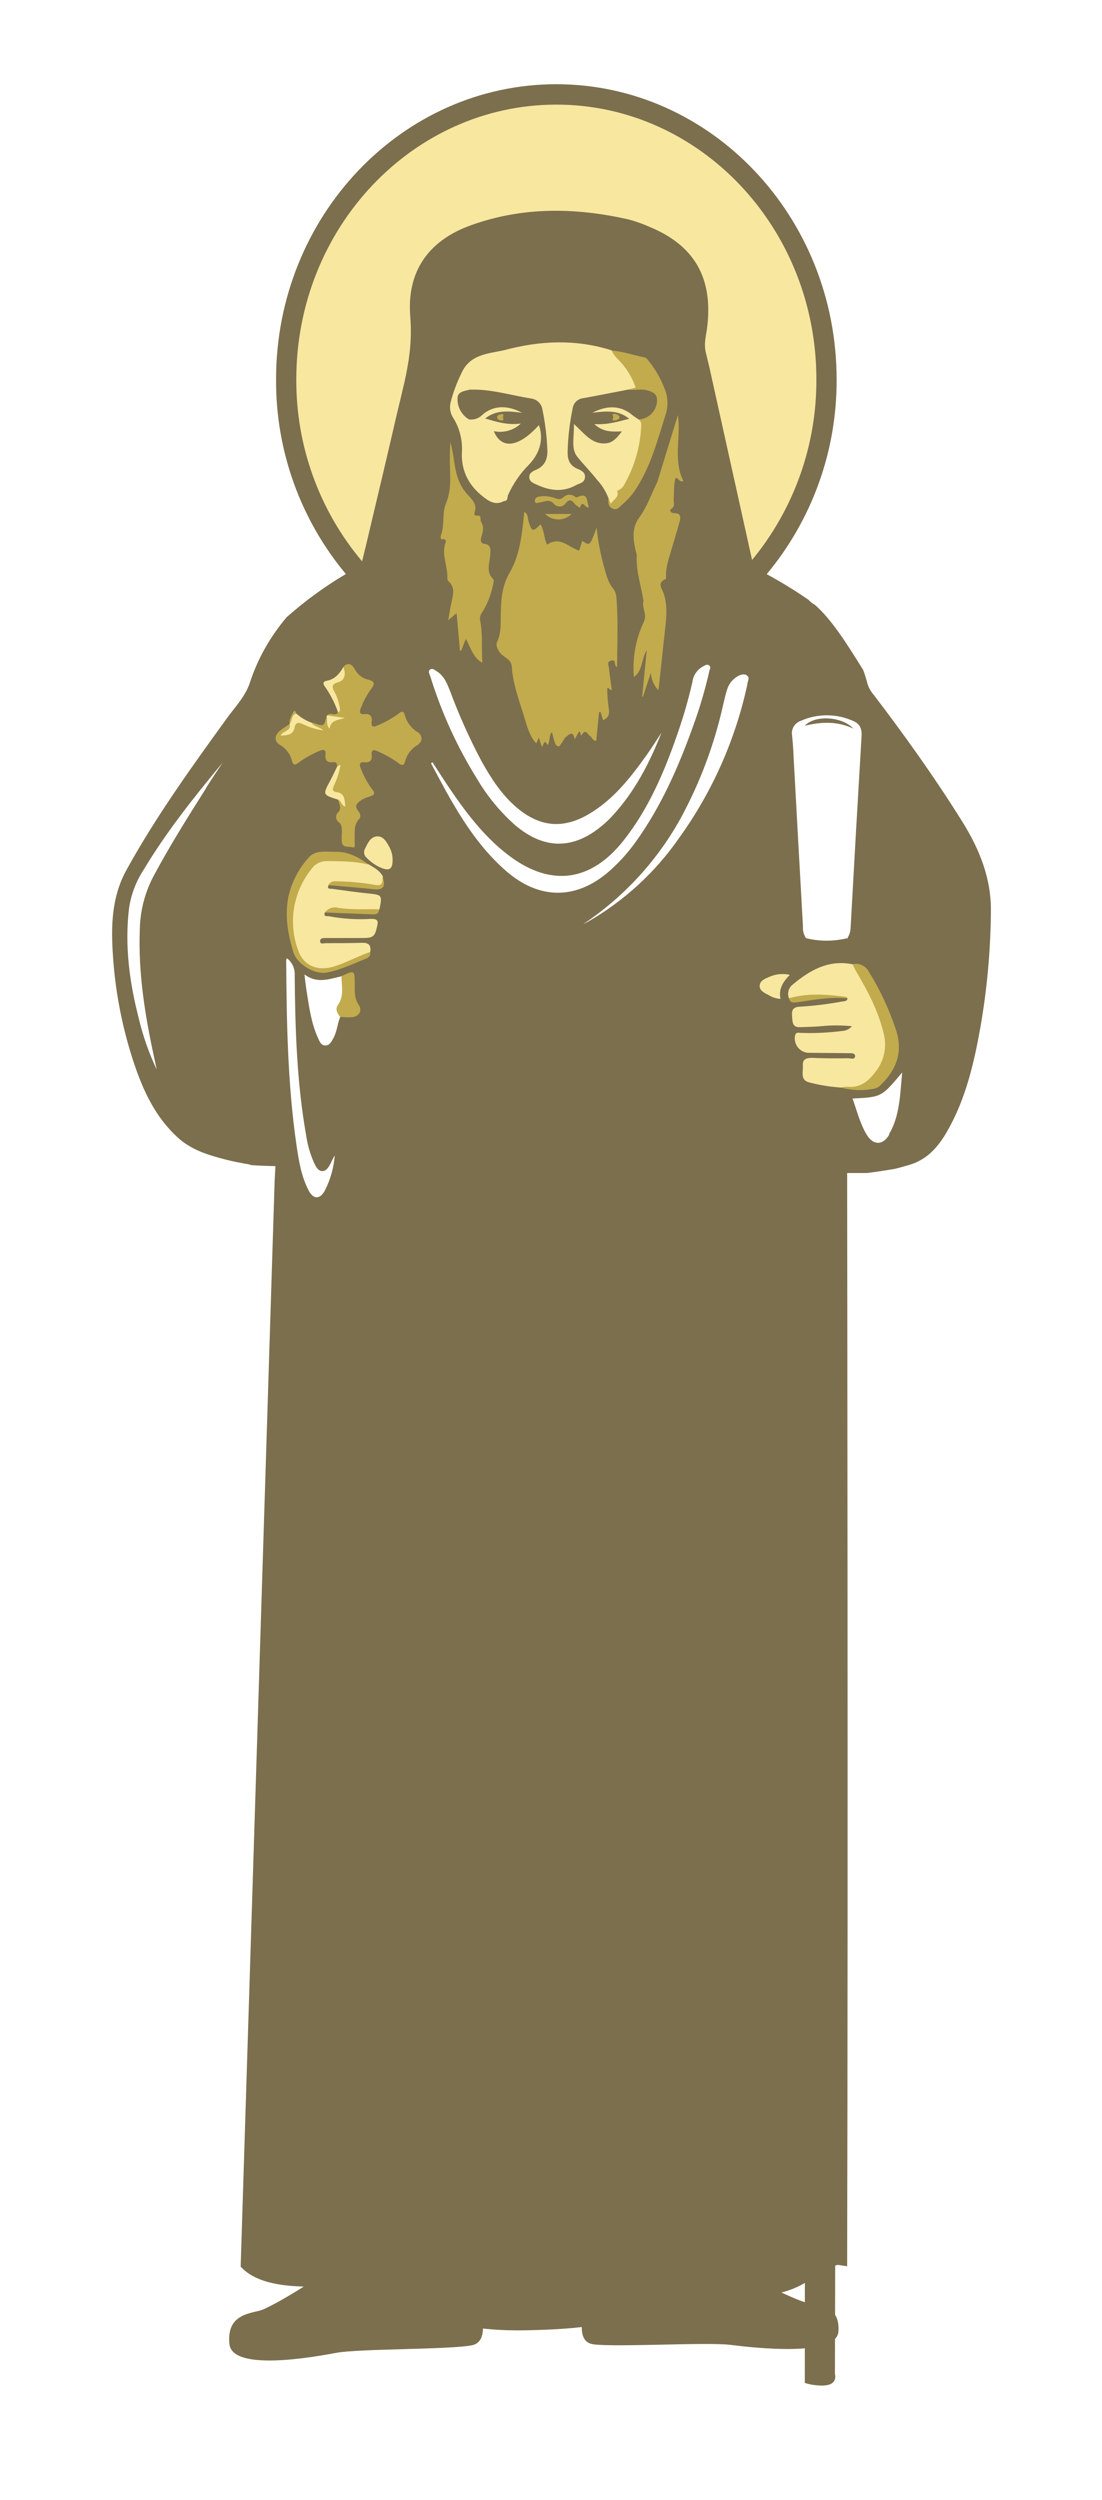 <svg width="415" height="941" viewBox="0 0 415 941" fill="none" xmlns="http://www.w3.org/2000/svg">
<path d="M179.366 864.561C179.366 864.561 185.967 881.071 177.842 882.783C169.716 884.494 135.387 884.034 126.657 885.659C117.927 887.284 87.395 892.764 86.388 882.308C85.381 871.852 92.86 870.99 97.893 869.753C102.927 868.516 147.395 842.715 154.601 822.566C161.806 802.417 182.947 836.2 179.366 864.561Z" fill="#7C6F4E"/>
<path d="M221.332 865.841C221.332 865.841 215.105 881.258 223.36 882.437C231.615 883.617 266.333 881.56 275.134 882.667C283.936 883.775 315.029 887.298 315.734 877.691C316.439 868.084 308.874 867.624 303.783 866.761C298.692 865.898 253.03 844.426 245.192 826.305C237.353 808.184 216.917 840.025 221.332 865.841Z" fill="#7C6F4E"/>
<path d="M300.516 191.134L281.337 217.287L139.24 219.902L123.548 198.98L112.215 176.314L107.856 144.93L112.215 108.316L132.266 70.831L165.393 44.678L195.904 36.832H229.031L267.389 53.395L297.901 88.266L310.105 125.752V158.007L300.516 191.134Z" fill="#F8E79F"/>
<path d="M256.928 141.443L270.876 229.491L259.543 245.183L242.108 270.464L224.673 297.489H191.546L177.597 264.362L149.701 226.004L162.777 141.443H256.928Z" fill="#C2AB4D"/>
<path d="M362.345 309.21C352.048 292.714 340.772 276.937 329.008 261.52C327.948 260.314 327.154 258.897 326.678 257.363C326.242 255.624 325.709 253.91 325.082 252.229C318.941 242.306 313.073 233.015 306.832 227.636C305.946 227.144 305.144 226.513 304.459 225.767C299.394 222.278 294.147 219.061 288.739 216.131C305.884 195.549 315.206 169.571 315.058 142.784C315.058 81.532 267.713 31.699 209.51 31.699C151.307 31.699 103.963 81.475 103.963 142.726C103.776 169.513 113.085 195.499 130.238 216.073C122.3 220.775 114.83 226.227 107.932 232.354C106.503 234.02 105.159 235.758 103.905 237.56C99.737 243.401 96.47 249.834 94.212 256.644C92.486 262.109 88.646 265.935 85.496 270.293C72.121 288.773 58.789 307.254 47.701 327.331C41.948 337.686 41.79 348.659 42.538 359.848C43.364 372.367 45.647 384.747 49.341 396.737C53.022 408.588 57.711 419.892 67.16 428.377C72.15 432.878 78.32 434.748 84.576 436.388C87.539 437.164 90.544 437.739 93.564 438.257C93.938 438.318 94.3 438.429 94.643 438.588C100.108 438.947 103.718 438.947 103.718 438.947L103.43 444.297L90.631 853.214C101.029 864.633 127.75 859.427 136.997 860.275C156.183 862.044 156.082 878.065 198.566 877.174C242.631 876.239 232.32 869.005 254.166 865.668C276.011 862.332 272.157 866.215 288.509 864.043C304.861 861.872 306.544 854.767 315.504 852.538C315.504 852.538 318.97 853.084 319.027 853.084C319.401 703.859 319.027 444.312 319.027 441.551H326.434C326.434 441.551 330.676 441.076 336.918 439.997C338.802 439.552 340.672 439.019 342.556 438.459C349.157 436.459 353.27 431.785 356.549 426.105C363.625 413.894 366.789 400.318 369.234 386.569C371.694 372.412 373.007 358.08 373.16 343.711C373.448 330.912 368.946 319.795 362.345 309.21ZM77.586 296.726C70.669 307.642 63.794 318.601 57.697 330.034C54.516 336.14 52.788 342.898 52.648 349.781C52.016 366.018 54.547 381.895 57.97 397.686C58.329 399.326 58.674 400.965 59.034 402.619C56.096 396.434 53.82 389.954 52.246 383.29C48.751 369.671 46.91 355.965 48.607 341.799C49.375 336.702 51.224 331.828 54.029 327.503C62.658 313.121 73.128 299.977 83.857 287.047C81.685 290.269 79.571 293.476 77.514 296.726H77.586ZM122.314 448.195C120.444 451.56 117.999 451.531 116.201 448.065C113.455 442.759 112.505 436.891 111.657 431.052C108.291 407.926 107.946 384.613 107.774 361.286C107.774 361.128 107.961 360.97 108.104 360.739C109.048 361.477 109.802 362.43 110.302 363.518C110.803 364.607 111.035 365.799 110.981 366.996C111.153 387.13 111.743 407.38 115.295 427.399C115.814 431.004 116.836 434.518 118.33 437.84C118.977 439.178 119.768 440.788 121.364 440.831C122.961 440.875 123.896 439.12 124.629 437.696C125.056 436.736 125.536 435.799 126.067 434.892C125.704 439.53 124.429 444.051 122.314 448.195ZM129.03 376.372C128.307 378.445 127.994 380.638 128.11 382.83C127.045 385.375 126.945 388.209 125.607 390.668C124.874 392.02 124.169 393.544 122.515 393.544C120.861 393.544 120.358 392.005 119.782 390.769C117.194 385.174 116.432 379.091 115.468 373.079C115.152 371.209 114.979 369.325 114.648 366.794C119.567 370.462 124.155 368.462 128.728 367.456C129.426 368.83 129.815 370.34 129.867 371.881C129.919 373.421 129.634 374.954 129.03 376.372ZM161.878 252.1C162.841 251.294 163.863 252.315 164.754 252.876C167.386 254.617 168.436 257.493 169.543 260.269C172.898 269.305 176.852 278.107 181.38 286.616C184.989 293.073 188.987 299.257 194.697 304.075C203.254 311.266 211.955 312.158 221.663 306.492C230.953 301.055 237.483 292.699 243.624 284.056C245.522 281.381 247.262 278.577 249.089 275.83C244.573 287.335 238.935 298.15 230.508 307.239C229.274 308.564 227.953 309.803 226.553 310.95C215.795 319.881 204.836 319.751 194.093 310.691C188.415 305.676 183.562 299.799 179.711 293.275C172.212 281.252 166.296 268.312 162.108 254.775C161.835 253.912 161.087 252.747 161.878 252.1ZM169.4 174.237C169.4 171.677 169.4 169.103 169.601 166.471C171.442 172.626 170.78 179.544 175.052 184.923C177.205 190.854 178.569 197.044 179.107 203.331C179.251 204.51 179.107 205.805 180.646 206.136C182.616 206.581 182.415 207.718 181.423 208.897C180.703 209.618 180.286 210.587 180.257 211.605C180.227 212.624 180.588 213.615 181.264 214.376C183.091 217.138 182.055 220.043 180.589 222.56C179.947 223.414 179.556 224.431 179.459 225.495C179.363 226.559 179.564 227.629 180.042 228.586C180.847 230.024 180.128 231.778 180.761 233.26C181.897 238.638 181.25 244.089 181.667 249.482C178.144 247.627 177.353 243.873 175.411 240.494L173.685 244.909H173.211C172.808 240.35 172.405 235.805 171.959 230.8L168.795 233.49C169.284 230.757 169.572 228.6 170.061 226.5C170.708 223.753 171.413 221.064 168.896 218.82C168.606 218.498 168.451 218.075 168.465 217.641C168.652 213.398 166.451 209.343 167.544 204.999C167.717 204.28 168.637 202.756 166.437 202.986C165.761 202.986 165.919 201.85 166.092 201.361C167.53 197.535 166.422 193.192 167.889 189.654C170.061 184.477 169.543 179.4 169.4 174.237ZM188.858 158.316C188.168 158.23 187.262 157.957 187.204 157.108C187.147 156.26 188.125 156.073 188.772 155.915C189.937 155.627 189.505 156.49 189.405 157.195C189.333 157.497 190.124 158.417 188.858 158.288V158.316ZM187.247 241.529C188.8 238.149 188.527 234.626 188.585 231.088C188.685 225.666 188.973 220.618 191.979 215.469C195.617 209.228 196.509 201.677 197.271 194.386C197.271 193.882 197.372 193.365 197.43 192.746C199.012 193.48 198.652 195.033 199.012 196.14C200.306 200.225 200.55 200.34 203.571 197.377C205.009 199.793 204.836 202.785 206.044 205.028C210.862 201.663 214.156 206.049 218.082 207.257C218.484 206.049 218.873 204.841 219.275 203.604C222.152 205.546 222.152 205.546 224.683 198.628C225.149 203.131 225.952 207.592 227.085 211.975C228.077 215.34 228.652 218.835 230.997 221.682C231.684 222.643 232.079 223.782 232.133 224.961C232.852 233.59 232.435 242.335 232.363 251.122C230.925 250.431 232.363 248.087 230.134 248.662C228.336 249.137 229.242 250.575 229.343 251.611C229.616 254.358 230.033 257.105 230.364 259.607C229.788 260.456 228.509 257.22 228.695 260.225C228.739 262.373 228.922 264.516 229.242 266.64C229.63 268.754 229.242 270.192 227.085 271.084C226.797 270.077 226.495 269.07 226.193 268.078H225.589C225.244 271.654 224.894 275.24 224.539 278.835C223.101 278.936 222.957 277.397 222.123 276.98C221.289 276.563 220.685 274.104 219.103 276.606C218.542 277.512 218.858 275.398 218.01 275.427L216.413 278.303C215.766 274.722 214.271 276.549 213.149 277.397C212.444 277.929 212.113 278.936 211.524 279.655C210.934 280.374 210.819 281.237 209.913 280.863C209.438 280.676 209.093 279.928 208.906 279.353C208.489 278.145 208.216 276.894 207.856 275.571C206.548 277.009 207.281 278.922 206.246 280.504C204.894 277.843 204.807 280.331 204.074 281.165C203.7 280.015 203.384 279.08 202.923 277.656C202.506 278.634 202.262 279.181 202.003 279.799C201.802 279.648 201.614 279.479 201.442 279.296C198.896 276.017 198.12 271.99 196.883 268.164C195.071 262.555 193.144 256.946 192.741 251.007C192.54 247.958 189.635 247.526 188.254 245.642C187.233 244.118 186.629 242.838 187.247 241.5V241.529ZM201.428 188.619C201.404 188.24 201.519 187.866 201.752 187.566C201.986 187.267 202.32 187.063 202.693 186.994C204.774 186.571 206.931 186.74 208.921 187.482C210.057 187.871 210.963 188.23 212.099 187.252C212.641 186.661 213.386 186.296 214.186 186.23C214.985 186.163 215.781 186.4 216.413 186.893C216.658 187.08 217.089 187.296 217.276 187.195C221.72 185.009 220.857 188.921 221.749 190.805C220.584 191.898 219.405 187.554 218.427 191.121C217.616 190.733 216.892 190.185 216.298 189.51C215.234 188.072 214.342 187.928 213.077 189.381C212.829 189.765 212.49 190.083 212.09 190.306C211.69 190.528 211.242 190.649 210.784 190.658C210.327 190.666 209.874 190.562 209.466 190.355C209.059 190.147 208.708 189.842 208.446 189.467C206.792 187.727 204.922 188.964 203.139 189.136C202.478 189.223 201.571 189.855 201.428 188.619ZM231.37 155.756C232.133 155.943 233.111 156.13 233.255 156.821C233.485 157.957 232.305 158.072 231.572 158.259C230.838 158.446 230.464 158.072 230.853 157.41C231.241 156.749 230.019 155.929 231.37 155.785V155.756ZM242.315 226.227C242.631 221.682 242.675 217.095 244.688 212.866C245.111 211.877 245.211 210.78 244.976 209.731C244.455 206.354 244.756 202.9 245.853 199.664C246.832 196.06 247.316 192.339 247.291 188.604C247.377 186.274 246.888 183.916 247.492 181.6C250.081 173.144 252.679 164.687 255.287 156.231C256.51 164.587 253.375 173.072 257.344 181.068C255.575 181.629 255.661 179.803 254.396 179.918C253.648 182.492 253.921 185.253 253.691 187.943C253.59 189.18 254.424 190.531 252.742 191.596C251.879 192.128 252.742 193.192 253.792 193.163C256.539 193.063 256.38 194.774 255.877 196.586C254.957 199.88 253.935 203.159 253.001 206.438C252.066 209.717 250.728 213.14 250.815 216.764C250.815 217.195 250.815 217.929 250.685 218.001C247.219 219.281 249.391 221.783 249.923 223.351C251.692 228.686 250.771 233.936 250.196 239.257C249.463 245.959 248.758 252.661 247.981 259.837C246.237 258.053 245.217 255.686 245.119 253.193L242.114 262.282L241.826 262.21C242.42 256.4 243.001 250.585 243.566 244.765C241.452 247.929 242.2 252.359 238.72 254.832C238.115 247.701 239.405 240.537 242.459 234.065C243.811 231.304 241.653 228.888 242.315 226.213V226.227ZM190.886 328.122C182.027 320.514 175.541 311.022 169.745 300.983C167.142 296.482 164.783 291.865 162.309 287.306L162.885 286.961C165.43 290.83 167.889 294.756 170.521 298.553C176.677 307.469 183.379 315.926 192.094 322.383C207.756 333.975 222.713 331.746 234.865 316.343C244.343 304.334 250.211 290.456 255.158 276.146C257.387 269.764 259.259 263.263 260.767 256.673C260.92 255.45 261.364 254.281 262.062 253.265C262.761 252.249 263.692 251.416 264.779 250.834C265.47 250.489 266.333 249.813 267.109 250.532C267.886 251.251 267.239 251.97 267.109 252.675C265.505 259.757 263.444 266.727 260.939 273.543C255.417 288.931 248.873 303.745 239.28 317.076C236.409 321.063 233.1 324.715 229.415 327.963C217.089 338.707 203.283 338.721 190.886 328.122ZM281.491 257.392C277.022 278.303 268.26 298.058 255.762 315.408C246.755 328.392 234.962 339.202 221.246 347.048C220.714 347.35 220.167 347.609 219.621 347.882C234.794 337.767 247.336 324.179 256.208 308.246C263.56 294.776 268.983 280.339 272.315 265.36C272.761 263.49 273.178 261.592 273.753 259.78C274.362 257.588 275.801 255.72 277.766 254.573C278.917 253.969 280.254 253.452 281.333 254.3C282.411 255.149 281.649 256.314 281.433 257.32L281.491 257.392ZM283.245 210.896L267.138 138.225C266.692 136.384 266.261 134.543 265.8 132.702C264.966 129.265 265.973 126.101 266.347 122.865C268.49 104.644 261.515 92.405 244.774 85.473C242.165 84.29 239.462 83.327 236.692 82.596C216.715 78.081 196.826 77.764 177.295 84.811C161.231 90.593 153.076 102.328 154.514 119.327C154.919 124.533 154.736 129.767 153.968 134.932C153.968 135.133 153.968 135.449 153.838 135.838C153.292 139.404 152.559 142.942 151.696 146.494C150.948 149.572 150.257 152.65 149.481 155.742C146.36 169.304 142.29 186.562 139.414 198.585C138.838 201.059 138.258 203.528 137.673 205.992C137.648 206.14 137.604 206.285 137.544 206.423C137.041 208.494 136.652 210.163 136.365 211.313C120.218 192.121 111.434 167.807 111.585 142.726C111.585 85.746 155.507 39.379 209.51 39.379C263.514 39.379 307.436 85.746 307.436 142.726C307.582 167.566 299 191.667 283.188 210.824L283.245 210.896ZM319.2 353.275C319.018 353.774 318.678 354.199 318.231 354.485C317.784 354.771 317.255 354.902 316.726 354.857C313.182 355.059 309.628 355.059 306.084 354.857C305.553 354.898 305.024 354.765 304.578 354.476C304.131 354.188 303.791 353.761 303.61 353.261C302.688 351.923 302.257 350.307 302.388 348.688C301.247 328.419 300.125 308.155 299.022 287.896C298.821 284.243 298.706 280.59 298.303 276.966C298.071 275.799 298.27 274.588 298.862 273.557C299.455 272.526 300.4 271.744 301.525 271.357C304.673 269.952 308.086 269.236 311.534 269.259C314.982 269.281 318.385 270.04 321.515 271.486C323.802 272.507 324.607 274.363 324.464 276.937C323.025 301.07 321.645 325.197 320.322 349.32C320.284 350.692 319.855 352.025 319.085 353.16L319.2 353.275ZM334.89 427.097C332.388 431.311 328.749 431.181 326.261 426.91C323.773 422.639 322.767 418.281 321.055 413.506C331.971 412.974 331.971 412.974 339.751 403.698C338.932 412.068 338.917 419.978 334.775 426.982L334.89 427.097Z" fill="#7C6F4E"/>
<path d="M303.078 273.184C309.334 271.645 315.446 271.429 321.4 274.291C317.143 269.66 306.86 269.027 303.078 273.184Z" fill="#7C6F4E"/>
<path d="M315.59 415.002C315.59 413.362 314.986 412.816 313.404 412.629C310.043 412.289 306.705 411.747 303.409 411.004L303.078 896.992C304.812 897.542 306.611 897.861 308.428 897.941C316.05 898.487 314.425 893.626 314.425 893.626L315.59 415.002Z" fill="#7C6F4E"/>
<path d="M189.635 131.882C203.211 128.186 216.788 127.568 230.35 131.882C233.962 134.752 236.907 138.374 238.979 142.496C240.676 146.12 240.633 146.135 236.793 146.609C231.04 147.702 225.417 148.839 219.707 149.874C218.691 149.966 217.736 150.4 217 151.106C216.263 151.811 215.787 152.746 215.651 153.757C214.516 159.215 213.88 164.766 213.753 170.339C213.753 173.216 214.673 175.258 217.406 176.452C218.844 177.056 220.541 177.76 220.282 179.802C220.023 181.845 218.211 181.873 216.831 182.679C211.826 185.397 206.965 184.692 202.075 182.406C200.91 181.859 199.601 181.442 199.357 180.004C199.084 178.307 200.378 177.458 201.658 176.926C205.225 175.488 206.346 172.698 206.116 168.973C205.896 164.048 205.29 159.148 204.304 154.318C204.171 153.22 203.673 152.198 202.891 151.416C202.109 150.634 201.088 150.137 199.99 150.003C192.411 148.81 184.99 146.437 177.195 146.667C177.156 146.568 177.142 146.461 177.151 146.355C177.161 146.25 177.195 146.148 177.251 146.057C177.307 145.967 177.382 145.89 177.472 145.834C177.562 145.778 177.664 145.743 177.77 145.732C181.006 145.732 182.358 143.776 183.523 141.015C184.918 137.592 188.225 135.406 189.635 131.882Z" fill="#F8E79F"/>
<path d="M126.902 288.687C127.031 287.551 126.772 286.745 125.463 286.903C123.306 287.162 122.314 286.271 122.587 284.027C122.774 282.215 121.897 282.014 120.473 282.589C117.626 283.748 114.931 285.25 112.448 287.062C111.226 288.011 110.449 288.226 109.974 286.515C109.675 285.232 109.114 284.025 108.327 282.968C107.54 281.912 106.544 281.029 105.401 280.374C103.157 279.08 103.359 276.793 105.401 275.082C106.537 274.147 107.831 273.399 109.054 272.565C110.204 274.233 109.054 275.01 107.932 275.801C109.226 275.686 109.715 274.636 110.132 273.557C110.995 271.342 112.534 271.127 114.447 271.903C115.324 272.263 116.202 272.651 117.05 273.054C117.698 273.417 118.371 273.734 119.064 274.003C119.696 274.319 119.366 273.5 119.351 274.003C118.33 273.744 117.237 273.557 117.323 272.09C117.523 272.055 117.728 272.055 117.927 272.09C121.983 273.528 121.983 273.528 123.019 269.559C123.968 270.465 123.781 271.716 124.054 273.111C124.428 270.235 126.657 270.839 127.793 270.494C128.929 270.149 128.196 269.847 128.383 270.235C128.757 271.069 124.644 270.379 123.148 269.343C124.255 267.905 126.183 269.76 127.261 268.265C127.27 265.797 126.614 263.373 125.363 261.246C124.241 258.96 124.155 257.219 126.801 256.069C128.901 255.177 128.872 253.049 129.174 251.165C131.13 248.907 132.741 250.273 133.675 251.999C134.183 252.98 134.903 253.836 135.784 254.503C136.665 255.17 137.684 255.631 138.767 255.853C140.722 256.357 141.442 257.205 139.888 259.175C138.229 261.412 136.893 263.872 135.919 266.481C135.315 267.919 135.286 269.041 137.357 268.811C139.428 268.581 140.233 269.76 139.975 271.687C139.701 273.974 140.895 273.615 142.233 273.039C144.975 271.917 147.573 270.468 149.97 268.725C151.135 267.833 151.94 267.287 152.444 269.171C153.144 271.843 154.863 274.135 157.233 275.556C159.361 276.994 159.189 279.209 157.06 280.547C154.78 281.928 153.14 284.157 152.501 286.745C152.098 288.27 151.336 288.183 150.2 287.349C147.709 285.543 145.027 284.014 142.204 282.79C140.593 282.014 139.745 282.359 139.96 284.228C140.205 286.371 139.256 287.105 137.242 286.932C135.488 286.745 135.229 287.651 135.804 289.089C136.887 291.996 138.373 294.737 140.219 297.229C141.413 298.668 140.881 299.228 139.543 299.732C138.516 299.998 137.522 300.379 136.581 300.868C135.013 301.932 132.928 302.968 135.027 305.427C135.703 306.218 135.933 307.556 135.372 308.131C132.87 310.72 133.747 313.884 133.546 316.889C133.546 317.68 134.049 319.377 132.51 318.903C131.216 318.514 129.016 319.277 128.728 316.918C128.656 315.74 128.656 314.558 128.728 313.38C128.728 311.942 128.973 310.504 127.434 309.368C126.975 308.981 126.675 308.437 126.593 307.842C126.51 307.248 126.651 306.643 126.988 306.146C129.03 304.42 127.678 302.781 127.362 301.084C128.8 300.681 128.886 302.148 129.39 302.695C129.222 301.779 128.812 300.925 128.202 300.222C127.593 299.519 126.806 298.992 125.924 298.696C124.399 298.179 124.27 296.956 124.903 295.547C125.815 293.613 126.579 291.613 127.189 289.564C127.362 289.19 128.254 288.385 126.902 288.687Z" fill="#C2AB4D"/>
<path d="M316.697 409.379C312.686 409.117 308.708 408.477 304.818 407.466C301.208 406.617 302.517 403.439 302.344 401.08C302.172 398.722 303.61 398.204 305.796 398.204C310.326 398.405 314.885 398.405 319.43 398.348C320.321 398.348 321.99 399.009 322.033 397.542C322.033 396.306 320.48 396.449 319.444 396.435L304.214 396.291C303.45 396.219 302.709 395.986 302.042 395.607C301.374 395.227 300.795 394.711 300.342 394.091C299.89 393.471 299.574 392.762 299.416 392.01C299.257 391.259 299.26 390.483 299.425 389.733C299.842 388.295 300.863 388.813 301.755 388.813C306.833 388.983 311.917 388.743 316.956 388.094C317.691 388.082 318.415 387.916 319.082 387.607C319.748 387.297 320.342 386.85 320.825 386.296C317.231 385.924 313.609 385.895 310.01 386.21C307.133 386.497 304.113 386.569 301.151 386.655C298.188 386.742 298.447 384.239 298.274 382.341C298.102 380.442 298.504 379.148 300.935 378.961C306.306 378.651 311.652 378.003 316.942 377.02C317.819 376.833 318.941 377.092 319.214 375.768C313.315 374.905 307.322 374.905 301.424 375.768C299.986 375.927 298.547 376.66 297.109 375.768C296.767 374.914 296.7 373.975 296.916 373.08C297.133 372.186 297.623 371.381 298.317 370.778C304.919 365.241 312.009 361.113 321.069 362.983C323.111 364.522 323.946 366.909 325.24 368.995C328.869 374.831 331.594 381.183 333.323 387.835C335.652 397.269 332.834 402.029 326.132 408.314C323.586 410.702 319.904 409.292 316.697 409.379Z" fill="#F8E79F"/>
<path d="M122.342 343.467C121.724 345.193 123.176 344.804 123.91 344.905C129.123 345.883 134.436 346.211 139.73 345.883C141.916 345.883 142.606 346.386 142.045 348.587C141.182 352.499 140.607 353.088 136.609 353.088C131.964 353.088 127.318 353.088 122.673 353.088C121.738 353.088 120.473 353.088 120.545 354.34C120.616 355.591 121.983 355.03 122.644 355.03C127.189 355.03 131.734 355.03 136.264 354.9C138.781 354.8 139.816 355.749 139.442 358.266C138.608 360.063 136.71 360.135 135.228 360.811C131.216 362.652 127.203 364.579 122.731 365.126C120.461 365.421 118.158 364.943 116.193 363.769C114.228 362.595 112.716 360.793 111.901 358.654C107.414 346.919 109.269 336.175 116.906 326.367C117.602 325.363 118.537 324.549 119.627 323.996C120.717 323.444 121.926 323.171 123.148 323.203C128.498 323.203 133.92 322.786 138.968 325.432C140.938 326.64 143.009 327.705 144.174 329.876C144.605 333.788 144.303 334.076 140.679 333.644C136.278 333.126 131.863 332.738 127.433 332.537C126.179 332.264 124.867 332.48 123.766 333.141C122.903 334.867 124.485 334.464 125.104 334.579C129.663 335.226 134.236 335.859 138.824 336.334C143.886 336.866 144.001 336.938 142.894 342.273C139.5 343.999 135.904 343.064 132.381 343.007C128.857 342.949 125.593 341.942 122.342 343.467Z" fill="#F8E79F"/>
<path d="M229.098 187.44C228.16 184.965 226.754 182.694 224.956 180.752C222.554 177.703 219.879 174.999 217.449 172.008C214.846 168.858 216.356 164.184 216.111 159.611C219.98 162.991 222.785 167.363 228.192 166.888C230.824 166.644 232.42 164.731 234.204 162.372C230.508 162.545 227.099 162.689 223.806 159.64C228.595 159.927 232.55 158.805 236.936 157.626C232.823 154.261 228.307 154.75 223.072 155.368C229.012 152.291 234.045 152.78 238.187 156.289C238.921 156.893 239.741 157.382 240.532 157.914C242.545 158.101 242.473 159.74 242.344 161.035C241.51 169.405 239.899 177.574 234.621 184.391C233.183 186.332 232.694 189.266 229.889 190.071C228.911 189.395 229.774 188.187 229.098 187.44Z" fill="#F8E79F"/>
<path d="M189.635 131.882C190.771 132.184 190.9 132.544 190.052 133.551C188.168 135.794 186.471 138.196 184.702 140.526C184.5 140.785 184.127 140.986 184.098 141.245C183.522 145.416 180.589 146.379 177.123 146.624C175.109 147.141 172.305 147.343 172.29 149.86C172.22 151.462 172.584 153.053 173.343 154.466C174.103 155.878 175.23 157.06 176.605 157.885C180.143 158.23 179.985 158.244 180.574 162.199C181.889 170.547 184.851 178.55 189.29 185.742C189.822 186.634 191.274 187.41 189.764 188.618C187.319 189.956 185.191 189.337 183.005 187.784C176.734 183.297 173.412 177.401 173.987 169.476C174.106 165.052 172.883 160.695 170.478 156.979C169.509 155.32 169.226 153.349 169.687 151.485C170.642 147.767 171.977 144.157 173.671 140.713C176.763 133.464 183.422 133.177 189.635 131.882Z" fill="#F8E79F"/>
<path d="M189.764 188.619C189.764 186.001 187.333 184.822 186.499 182.578C184.889 178.264 182.185 174.352 181.178 169.807C180.632 167.362 179.639 164.802 179.74 162.458C179.912 159.582 179.28 158.144 176.49 157.856C177.431 158.01 178.396 157.932 179.301 157.629C180.206 157.325 181.023 156.806 181.681 156.116C185.593 152.693 190.929 152.29 196.581 155.397C191.288 154.663 186.83 154.289 182.703 157.525C187.017 158.805 191.13 160.114 196.149 159.424C194.814 160.695 193.189 161.622 191.415 162.123C189.64 162.624 187.77 162.685 185.967 162.3C188.844 169.333 195.387 168.412 202.938 160.028C204.922 165.507 203.081 170.943 199.155 174.942C195.89 178.237 193.241 182.089 191.332 186.317C190.972 187.18 191.403 188.619 189.764 188.619Z" fill="#F8E79F"/>
<path d="M229.098 187.439L230.047 189.697C230.896 187.971 233.341 187.295 232.391 184.764C233.027 184.541 233.61 184.189 234.105 183.732C234.6 183.274 234.995 182.72 235.268 182.104C239.082 175.314 241.212 167.709 241.481 159.927C241.505 159.531 241.423 159.135 241.244 158.781C241.064 158.427 240.794 158.128 240.46 157.913C241.431 157.87 242.384 157.632 243.262 157.216C244.141 156.799 244.927 156.211 245.575 155.486C246.224 154.762 246.721 153.915 247.038 152.996C247.354 152.076 247.485 151.103 247.42 150.133C247.219 148.048 245.522 147.458 243.882 146.969C241.509 146.25 239.05 146.969 236.692 146.681L239.367 145.847C237.993 141.856 235.72 138.234 232.722 135.262C231.728 134.314 230.914 133.193 230.32 131.954C234.549 132.271 238.547 133.709 242.66 134.529C243.667 134.73 244.098 135.694 244.731 136.441C246.968 139.309 248.776 142.487 250.095 145.876C251.545 149.096 251.745 152.741 250.656 156.101C247.694 165.363 245.292 174.798 240.043 183.168C238.515 185.734 236.571 188.028 234.29 189.956C233.283 190.776 232.506 192.171 230.795 191.48C228.897 190.689 229.04 189.064 229.098 187.439Z" fill="#C2AB4D"/>
<path d="M316.697 409.378C317.512 409.18 318.347 409.078 319.185 409.076C323.917 409.537 326.98 407.092 329.67 403.482C331.247 401.529 332.354 399.24 332.908 396.792C333.461 394.343 333.446 391.8 332.862 389.359C330.892 380.859 326.923 373.223 322.493 365.816C321.961 364.91 321.558 363.932 321.055 362.94C322.255 362.667 323.511 362.802 324.626 363.323C325.74 363.844 326.65 364.721 327.21 365.816C331.627 372.923 335.144 380.551 337.68 388.525C340.039 396.766 337.162 403.194 331.41 408.659C330.792 409.241 330.026 409.639 329.195 409.81C325.052 410.643 320.772 410.495 316.697 409.378Z" fill="#C2AB4D"/>
<path d="M138.838 325.475C133.704 324.138 128.469 324.195 123.22 324.138C122.012 324.096 120.815 324.37 119.745 324.932C118.676 325.495 117.772 326.326 117.122 327.345C113.759 331.584 111.551 336.621 110.712 341.966C109.873 347.312 110.431 352.783 112.333 357.849C113.857 362.35 118.373 366.032 125.708 363.831C130.454 362.393 134.725 359.934 139.37 358.352C139.687 359.69 138.896 360.38 137.932 360.797C133.042 362.782 128.268 365.111 123.062 366.089C118.517 366.938 111.901 362.983 110.506 358.481C108.392 351.693 107.213 344.761 108.593 337.628C109.809 332.079 112.469 326.949 116.302 322.757C118.833 319.809 123.018 320.715 126.499 320.643C131.087 320.557 135.142 322.685 138.838 325.475Z" fill="#C2AB4D"/>
<path d="M247.449 181.586C247.823 184.548 249.218 187.842 248.355 190.359C247.061 194.155 248.355 198.297 245.954 201.864C244.616 203.834 245.594 206.653 245.853 209.055C246.069 210.968 247.147 213.039 244.602 214.304C244.357 214.419 244.285 215.067 244.285 215.484C244.106 219.108 243.443 222.692 242.315 226.14C241.452 220.388 239.439 214.937 239.798 209.055C239.72 208.461 239.575 207.877 239.367 207.315C238.475 203 237.742 198.93 240.805 194.702C243.681 190.805 245.292 185.987 247.449 181.586Z" fill="#C2AB4D"/>
<path d="M180.761 233.202C179.941 231.03 179.107 228.888 178.316 226.673C178.154 226.051 178.147 225.399 178.298 224.774C178.448 224.149 178.751 223.571 179.179 223.092C181.236 219.913 182.746 216.764 179.481 213.355C178.431 212.248 179.007 210.896 179.697 209.789C180.427 208.743 181.209 207.735 182.041 206.768C177.727 208.322 178.388 205.819 178.201 203.403C177.739 198.31 176.834 193.267 175.497 188.331C175.128 187.215 174.977 186.038 175.052 184.865C176.691 187.382 180.114 189.079 178.705 193.034C178.518 193.58 178.776 194.184 179.467 194.098C181.667 193.81 180.632 195.536 181.135 196.385C182.573 198.671 181.682 200.527 181.135 202.626C180.919 203.432 181.221 204.611 182.185 204.683C185.148 204.928 184.73 207.07 184.601 208.998C184.4 212.09 182.904 215.282 185.766 218.029C186.14 218.389 185.766 219.683 185.593 220.489C184.847 224.055 183.48 227.463 181.552 230.556C180.964 231.307 180.682 232.252 180.761 233.202Z" fill="#C2AB4D"/>
<path d="M303.495 353.146C308.615 354.404 313.964 354.404 319.085 353.146C318.912 359.057 318.912 359.114 313.246 359.56C310.639 359.887 308.13 360.759 305.882 362.12C304.185 363.026 303.48 363.012 303.567 360.797C303.667 358.323 303.538 355.706 303.495 353.146Z" fill="#7C6F4E"/>
<path d="M128.11 382.772C126.973 381.492 126.211 379.738 127.16 378.458C129.706 374.963 128.599 371.152 128.599 367.441C133.575 365.14 133.56 365.14 133.603 370.461C133.603 373.151 133.373 375.754 135.142 378.314C136.58 380.486 135.142 382.743 132.439 382.902C131.044 383.017 129.577 382.873 128.11 382.772Z" fill="#C2AB4D"/>
<path d="M147.856 323.649C147.856 327.129 146.72 327.963 143.541 326.669C141.483 325.79 139.624 324.503 138.076 322.887C137.585 322.468 137.256 321.89 137.148 321.254C137.04 320.617 137.16 319.963 137.486 319.406C138.508 317.364 139.486 315.005 141.945 314.833C144.404 314.66 145.641 317.004 146.705 318.989C147.469 320.423 147.865 322.024 147.856 323.649Z" fill="#F8E79F"/>
<path d="M297.455 366.952C294.794 369.642 293.14 372.346 293.931 375.999C292.276 375.903 290.675 375.378 289.286 374.474C287.776 373.726 285.92 372.835 286.093 370.936C286.266 369.038 288.15 368.391 289.717 367.715C292.145 366.626 294.861 366.359 297.455 366.952Z" fill="#F8E79F"/>
<path d="M123.637 333.184C123.898 332.687 124.306 332.282 124.805 332.025C125.304 331.767 125.87 331.67 126.427 331.746C131.428 331.782 136.417 332.239 141.341 333.112C144.217 333.659 144.102 331.818 144.045 329.92C145.368 333.817 144.375 335.097 140.636 334.709C134.97 334.119 129.303 333.688 123.637 333.184Z" fill="#C2AB4D"/>
<path d="M122.342 343.467C122.914 342.703 123.703 342.128 124.606 341.818C125.509 341.508 126.484 341.476 127.405 341.727C132.525 342.575 137.645 342.129 142.764 342.288C142.592 344.632 140.78 344.172 139.428 344.143C133.733 343.942 128.038 343.697 122.342 343.467Z" fill="#C2AB4D"/>
<path d="M297.138 375.768C304.228 373.726 311.376 374.33 318.538 375.222C318.783 375.222 318.998 375.61 319.214 375.811C312.829 375.15 306.573 376.344 300.302 377.25C298.792 377.422 297.555 377.695 297.138 375.768Z" fill="#C2AB4D"/>
<path d="M215.263 193.465C213.939 194.788 212.144 195.531 210.272 195.531C208.401 195.531 206.606 194.788 205.282 193.465H215.263Z" fill="#C2AB4D"/>
<path d="M227.401 188.906C225.891 187.942 224.367 186.993 222.885 186.03C222.439 185.728 221.447 185.785 221.807 184.85C222.086 184.284 222.495 183.791 223 183.412C223.734 182.808 224.137 183.513 224.439 184.002C225.575 185.44 226.668 187.051 227.775 188.575L227.401 188.906Z" fill="#7C6F4E"/>
<path d="M192.324 187.727C195.272 182.823 196.164 182.492 198.077 185.397L192.324 187.727Z" fill="#7C6F4E"/>
<path d="M111.527 268.624C110.693 269.904 109.873 271.199 109.039 272.493C108.795 270.882 109.73 269.617 110.305 268.293C110.779 267.2 111.369 267.502 111.527 268.624Z" fill="#C2AB4D"/>
<path d="M127.951 266.352C127.604 264.269 126.93 262.255 125.952 260.383C124.859 258.543 124.96 257.421 127.391 256.788C129.821 256.155 130.353 253.739 129.303 251.122C127.865 253.581 126.096 255.724 123.033 256.256C121.451 256.529 121.595 257.507 122.443 258.571C124.51 261.547 126.156 264.795 127.333 268.221C128.052 267.804 128.138 267.186 127.951 266.352Z" fill="#F8E79F"/>
<path d="M126.729 298.179C125.291 297.978 125.017 297.215 125.78 295.691C126.783 293.581 127.536 291.361 128.023 289.075C128.527 286.976 127.434 288.371 126.901 288.687C126.053 290.413 125.262 292.153 124.356 293.85C121.479 299.186 121.479 299.186 127.434 301.041C128.57 301.501 128.512 303.241 130.051 303.601C129.706 301.156 130.065 298.639 126.729 298.179Z" fill="#F8E79F"/>
<path d="M117.323 272.032C115.199 271.267 113.245 270.095 111.571 268.581C109.615 269.127 110.132 271.27 109.083 272.45V272.579C109.715 275.34 106.508 274.981 105.688 276.894C108.09 276.793 110.377 276.707 110.923 273.916C111.412 271.5 112.664 272.004 114.145 272.622C116.552 273.817 119.144 274.595 121.81 274.923C120.099 273.471 118.201 273.586 117.323 272.032Z" fill="#F8E79F"/>
<path d="M123.019 269.516C123.407 270.954 122.673 272.752 124.112 274.305C124.529 271.011 127.304 271.112 129.864 270.235L123.22 269.3L123.019 269.516Z" fill="#F8E79F"/>
</svg>
